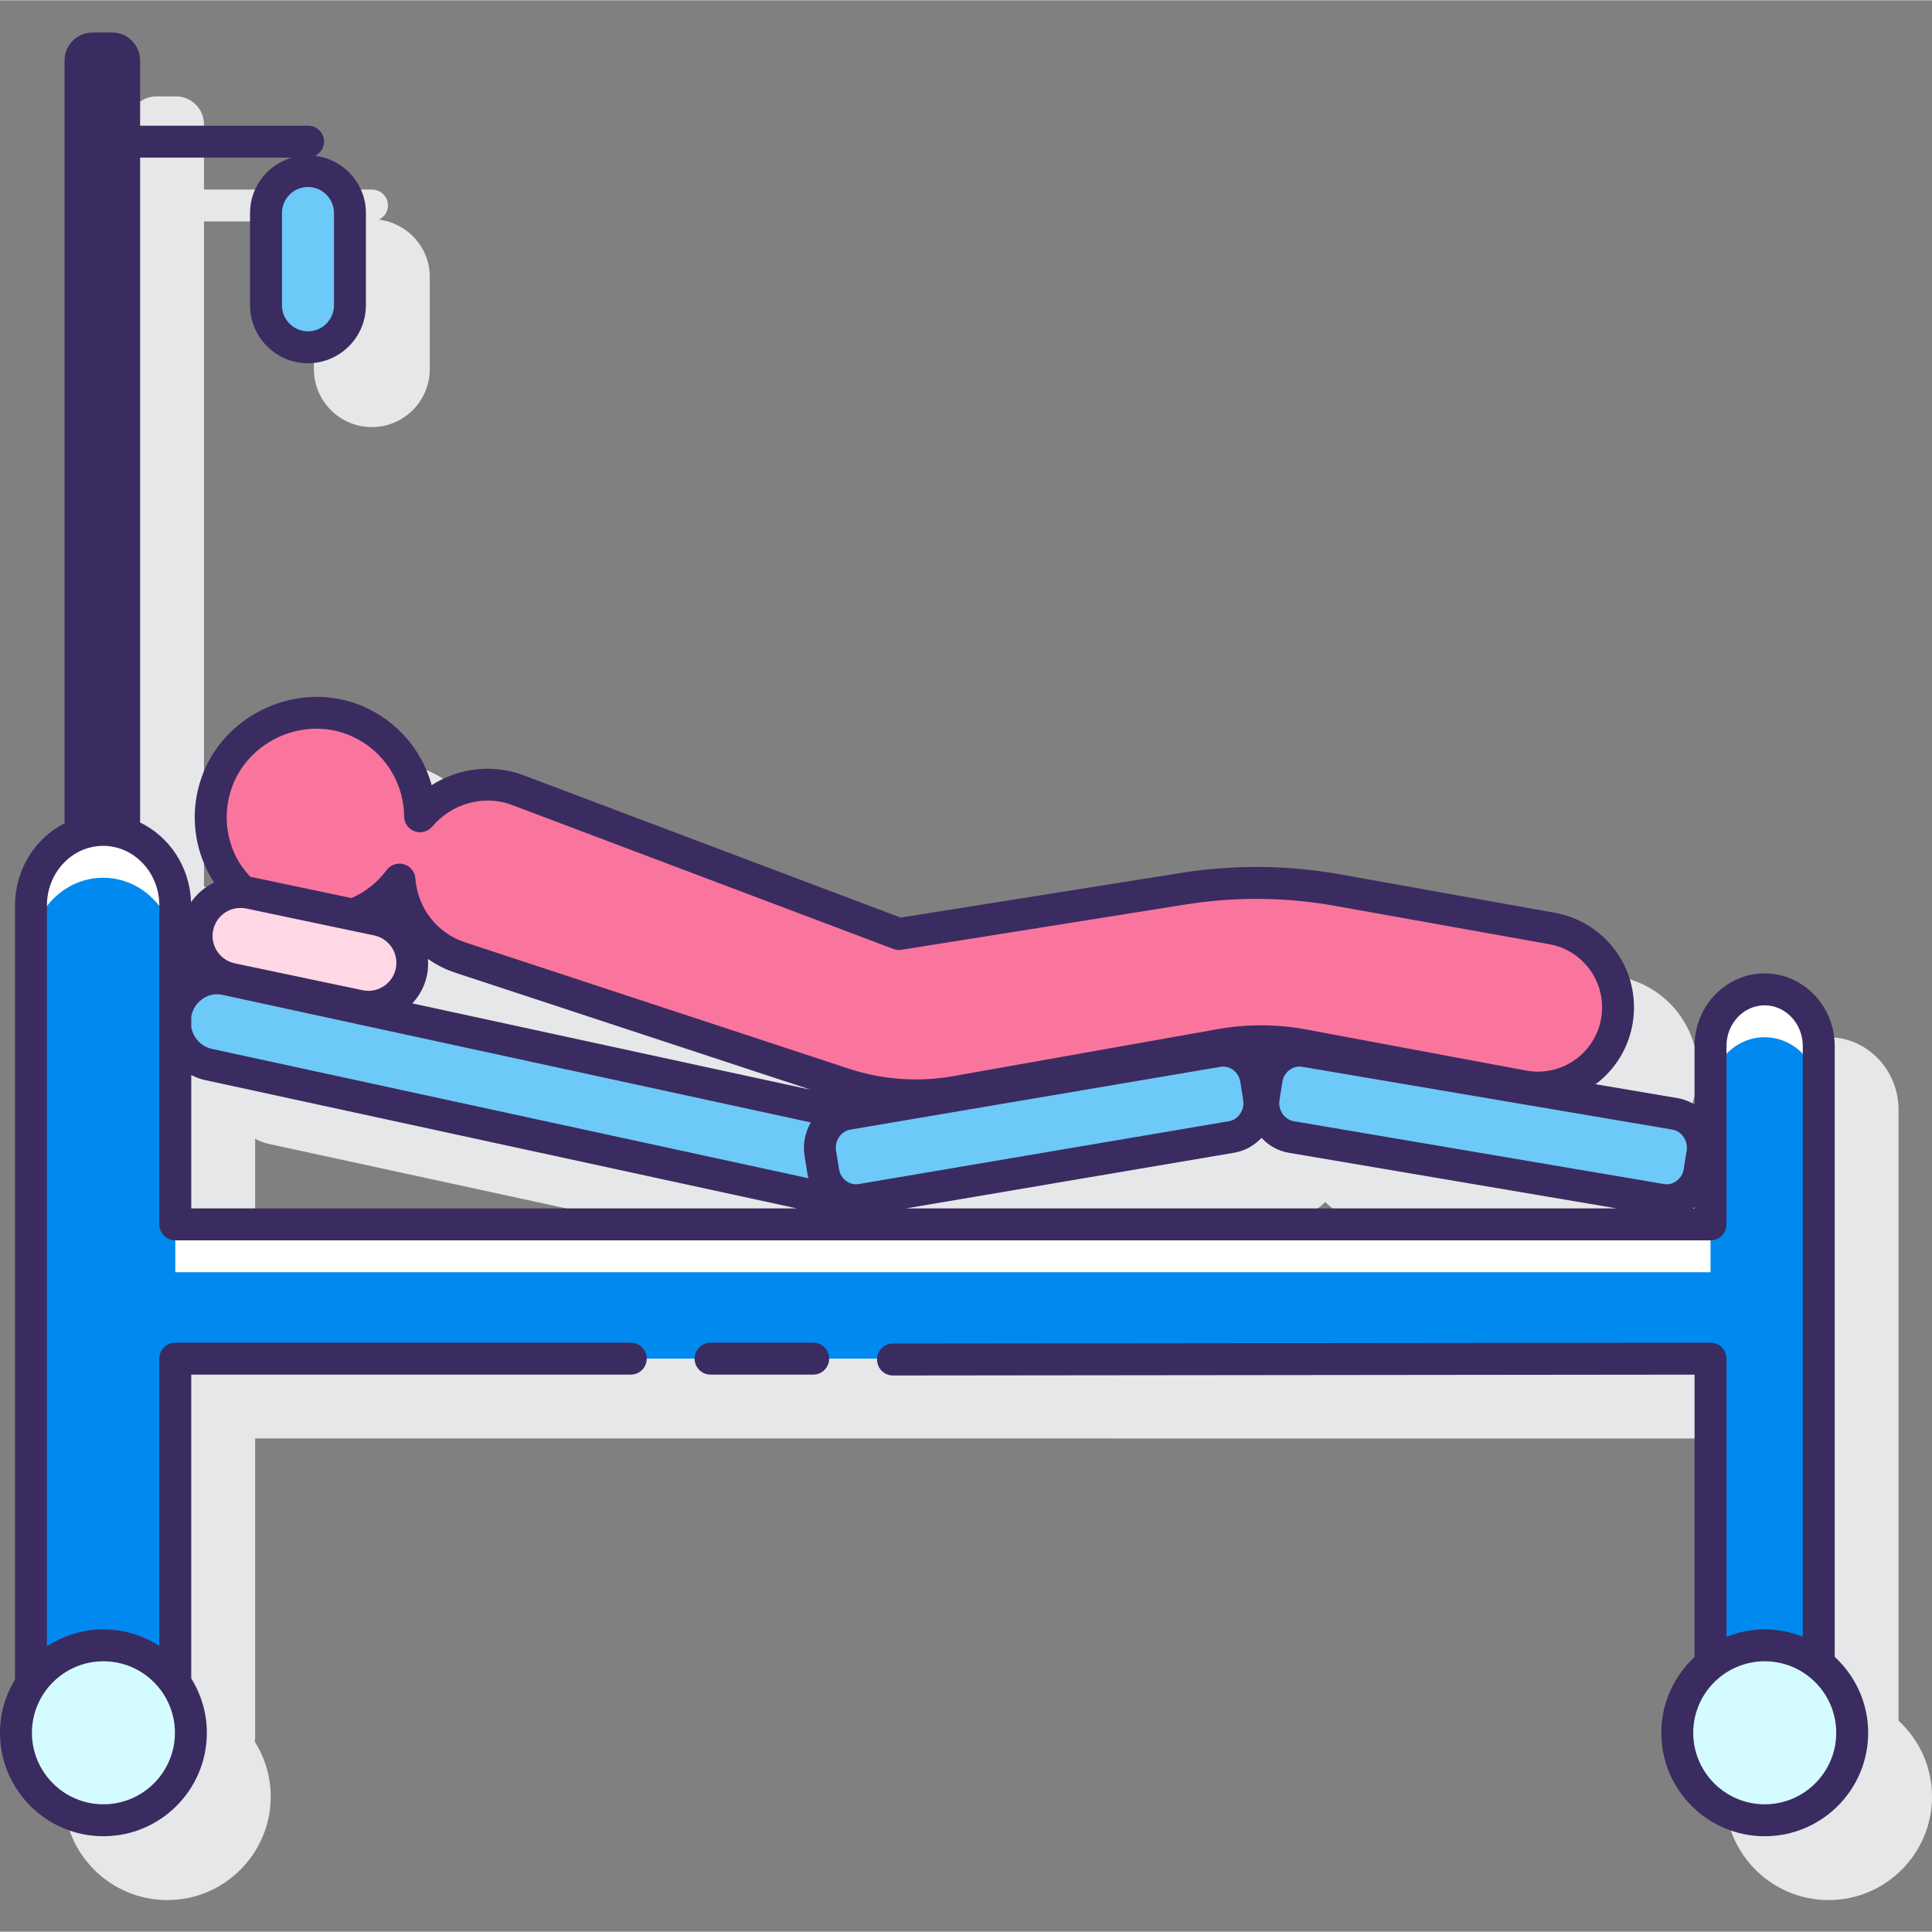 <svg height="484pt" viewBox="0 -8 484.152 484" width="484pt" xmlns="http://www.w3.org/2000/svg"><rect x="0" y="-8" width="484.152" height="484" fill="#808080" stroke="none"/><path d="m475.77 423.121v-153.074c0-10.031-7.879-18.195-17.562-18.195-9.684 0-17.562 8.164-17.562 18.195v14.66c-1.27-.762-2.676-1.336-4.215-1.594l-20.609-3.496c.316-.238.645-.449.949-.707 5.531-4.59 8.703-11.348 8.703-18.535 0-11.684-8.348-21.66-19.852-23.719l-53.66-9.605c-13.254-2.375-26.715-2.5-40.012-.379l-70.25 11.191-95.375-35.996c-7.57-2.469-15.656-1.332-22.145 2.809-2.637-9.57-9.883-17.43-19.617-20.656-15.422-5.105-32.871 3.555-38.113 18.914-2.641 7.723-2.086 15.996 1.559 23.289.676 1.348 1.469 2.609 2.312 3.824-.441.23-.895.414-1.316.684-2.203 1.438-3.895 3.41-5.07 5.672v-1.582c0-9.207-5.266-17.141-12.82-20.789v-166.617h38.047c-6.039 1.758-10.496 7.281-10.496 13.883v23.137c0 8.004 6.512 14.516 14.516 14.516 8.004 0 14.516-6.512 14.516-14.516v-23.137c0-7.387-5.562-13.434-12.711-14.332 1.312-.656 2.234-1.98 2.234-3.543 0-2.211-1.785-4-4-4h-42.105v-16.352c0-3.848-3.148-6.992-6.992-6.992h-4.941c-3.848 0-6.996 3.148-6.996 6.992v191.164c-7.336 3.734-12.41 11.547-12.41 20.586v193.082c0 .262.031.531.043.789-2.406 3.934-3.812 8.527-3.812 13.465 0 14.293 11.625 25.918 25.918 25.918 14.289 0 25.918-11.625 25.918-25.918 0-5.082-1.488-9.805-4.023-13.809.047-.25.117-.5.117-.758v-75.195l376.715.004v70.77c-5.113 4.734-8.332 11.484-8.332 18.988 0 14.293 11.625 25.918 25.914 25.918 14.293 0 25.922-11.625 25.922-25.918.004-7.527-3.246-14.297-8.383-19.035zm-351.844-169.992c.301-1.438.316-2.875.203-4.301 1.836 1.172 3.82 2.148 5.965 2.848l89.148 29.355-98.574-21.375c1.578-1.871 2.738-4.07 3.258-6.527zm91.758 57.613h-151.75v-33.434c1.07.547 2.199 1.008 3.422 1.277zm224.965 0h-.445c.148-.094.301-.168.445-.27zm-197.586 0 82.242-13.953c2.695-.457 5.012-1.809 6.785-3.676 1.77 1.867 4.086 3.219 6.781 3.676l82.238 13.953zm-178.906-60.145c-.078.035-.148.078-.223.113v-.547c.07.145.141.289.223.434zm0 0" fill="#e6e7e8"/><path d="m388.922 224.598-53.664-9.605c-12.781-2.289-25.859-2.414-38.68-.367l-71.293 11.363-96.191-36.312c-8.805-2.867-18.164.133-23.824 6.812-.098-10.918-7.039-21.039-17.957-24.66-13.402-4.445-28.508 3.047-33.078 16.402-3.391 9.934-.469 20.43 6.543 27.27.59.023 1.184.062 1.777.188l25.879 5.445c4.582-1.773 8.676-4.754 11.668-8.785.641 8.73 6.438 16.668 15.242 19.535l96.184 31.668c9.031 2.973 18.66 3.66 28.02 1.996l66.305-11.777c6.902-1.23 13.965-1.199 20.855.09l54.984 10.277c12.363 2.312 23.789-7.176 23.789-19.754-.008-9.738-6.98-18.074-16.559-19.785zm0 0" fill="#fa759e"/><path d="m428.648 408.977c3.734-2.961 8.449-4.742 13.586-4.742 5.113 0 9.809 1.766 13.539 4.703v-154.891c0-7.809-6.105-14.195-13.562-14.195-7.457 0-13.559 6.387-13.559 14.195v44.695h-384.723v-79.926c0-10.414-8.137-18.93-18.082-18.93-9.945 0-18.078 8.52-18.078 18.93v193.082c0 .598.113 1.156.168 1.738 3.957-5.68 10.531-9.406 17.977-9.406 7.379 0 13.887 3.656 17.863 9.242.043-.527.152-1.035.152-1.574v-79.504h384.715v76.582zm0 0" fill="#fff"/><path d="m428.648 344.395v64.582c3.734-2.961 8.449-4.742 13.586-4.742 5.113 0 9.809 1.766 13.539 4.703v-142.891c0-7.809-6.105-14.195-13.562-14.195-7.453 0-13.559 6.387-13.559 14.195v44.695h-384.723v-79.926c0-10.414-8.137-18.93-18.082-18.93-9.945 0-18.078 8.52-18.078 18.93v183.047c3.941-5.809 10.598-9.629 18.145-9.629 7.469 0 14.055 3.742 18.016 9.445v-81.285h384.715v12zm0 0" fill="#0089ef"/><g fill="#6dc9f7"><path d="m206.293 285.52-.738-4.609c-.73-4.582 2.258-8.934 6.66-9.797-.137-.039-.254-.102-.391-.129l-155.262-33.664c-5.695-1.234-11.34 2.559-12.535 8.434-1.199 5.871 2.484 11.688 8.18 12.922l155.262 33.664c1.547.336 3.082.273 4.535-.074-2.887-.957-5.188-3.469-5.711-6.746zm0 0"/><path d="m323.539 276.844 92.785 15.746c4.516.766 8.816-2.418 9.559-7.07l.738-4.609c.742-4.648-2.344-9.086-6.855-9.855l-92.785-15.742c-4.516-.77-8.816 2.414-9.559 7.066l-.738 4.609c-.742 4.656 2.34 9.086 6.855 9.855zm0 0"/><path d="m308.637 276.844-92.785 15.746c-4.516.766-8.816-2.418-9.559-7.07l-.738-4.609c-.742-4.648 2.344-9.086 6.855-9.855l92.785-15.742c4.516-.77 8.816 2.414 9.562 7.066l.734 4.609c.742 4.656-2.34 9.086-6.855 9.855zm0 0"/></g><path d="m90.043 243.984-32.027-6.738c-5.93-1.246-9.758-7.117-8.516-13.051 1.246-5.93 7.121-9.758 13.051-8.516l32.027 6.734c5.934 1.25 9.762 7.121 8.52 13.055-1.25 5.93-7.121 9.762-13.055 8.516zm0 0" fill="#ffd7e5"/><path d="m47.836 426.156c0 12.105-9.812 21.918-21.922 21.918-12.105 0-21.918-9.812-21.918-21.918s9.812-21.922 21.918-21.922c12.109 0 21.922 9.816 21.922 21.922zm0 0" fill="#d4fbff"/><path d="m464.152 426.156c0 12.105-9.812 21.918-21.922 21.918-12.105 0-21.918-9.812-21.918-21.918s9.812-21.922 21.918-21.922c12.109 0 21.922 9.816 21.922 21.922zm0 0" fill="#d4fbff"/><path d="m77.176 78.949c-5.785 0-10.516-4.734-10.516-10.516v-23.137c0-5.785 4.73-10.516 10.516-10.516 5.785 0 10.516 4.73 10.516 10.516v23.137c0 5.781-4.73 10.516-10.516 10.516zm0 0" fill="#6dc9f7"/><path d="m203.781 328.395h-25.715c-2.211 0-4 1.793-4 4 0 2.211 1.789 4 4 4h25.715c2.211 0 4-1.789 4-4 0-2.207-1.789-4-4-4zm0 0" fill="#3a2c60"/><path d="m459.77 407.121v-153.074c0-10.031-7.879-18.195-17.562-18.195-9.684 0-17.562 8.164-17.562 18.195v14.664c-1.27-.762-2.676-1.336-4.215-1.594l-20.609-3.496c.316-.238.645-.449.949-.707 5.531-4.59 8.703-11.348 8.703-18.535 0-11.684-8.348-21.66-19.852-23.719l-53.66-9.605c-13.254-2.371-26.715-2.504-40.012-.379l-70.254 11.191-95.375-35.996c-7.586-2.473-15.656-1.336-22.145 2.809-2.637-9.566-9.887-17.426-19.617-20.656-15.418-5.102-32.867 3.555-38.113 18.914-2.641 7.723-2.086 15.996 1.559 23.289.496.992 1.062 1.93 1.656 2.84-2.297 1.137-4.309 2.801-5.777 4.945-.297-8.855-5.445-16.438-12.773-19.977v-166.621h38.047c-6.039 1.758-10.496 7.281-10.496 13.883v23.137c0 8.004 6.512 14.516 14.516 14.516 8.004 0 14.516-6.512 14.516-14.516v-23.137c0-7.387-5.562-13.434-12.711-14.332 1.312-.656 2.234-1.98 2.234-3.543 0-2.211-1.785-4-4-4h-42.102v-16.355c0-3.848-3.148-6.992-6.992-6.992h-4.945c-3.848 0-6.996 3.148-6.996 6.992v191.168c-7.336 3.734-12.41 11.547-12.41 20.586v193.945c-2.379 3.914-3.77 8.488-3.77 13.391 0 14.293 11.625 25.918 25.914 25.918 14.293 0 25.922-11.625 25.922-25.918 0-5-1.449-9.66-3.91-13.625v-76.137h110.137c2.215 0 4-1.789 4-4 0-2.207-1.785-4-4-4h-114.133c-2.215 0-4 1.793-4 4v71.969c-.098-.059-.207-.098-.301-.16-3.984-2.496-8.676-3.965-13.715-3.965-3.883 0-7.551.883-10.863 2.418-.047.02-.094.047-.145.066-.926.438-1.82.926-2.684 1.465-.148.094-.312.156-.457.254v-185.621c0-8.23 6.312-14.93 14.082-14.93 7.762 0 14.082 6.699 14.082 14.93v79.922c0 2.211 1.785 4 4 4h384.719c2.211 0 4-1.789 4-4v-44.695c0-5.621 4.289-10.195 9.562-10.195 5.27 0 9.562 4.578 9.562 10.195v148c-.113-.043-.238-.055-.352-.098-1.379-.523-2.805-.949-4.281-1.234-.051-.012-.109-.016-.16-.023-1.539-.289-3.121-.457-4.742-.457-1.645 0-3.254.172-4.816.469-.047.008-.086.012-.129.02-1.48.289-2.91.719-4.289 1.246-.117.043-.238.055-.352.102v-69.676c0-1.062-.422-2.078-1.172-2.832-.754-.75-1.77-1.168-2.828-1.168h-.004l-204.863.219c-2.215 0-4 1.793-3.996 4.004.004 2.207 1.789 3.996 4 3.996h.004l200.859-.215v70.773c-5.113 4.734-8.332 11.484-8.332 18.988 0 14.293 11.625 25.918 25.914 25.918 14.293 0 25.922-11.625 25.922-25.918 0-7.531-3.25-14.301-8.387-19.039zm-376.078-361.824v23.137c0 3.59-2.918 6.516-6.516 6.516-3.598 0-6.516-2.926-6.516-6.516v-23.137c0-3.594 2.918-6.516 6.516-6.516 3.598 0 6.516 2.922 6.516 6.516zm-57.777 398.777c-9.879 0-17.914-8.039-17.914-17.918s8.039-17.922 17.914-17.922c9.887 0 17.922 8.043 17.922 17.922s-8.035 17.918-17.922 17.918zm396.754-163.793-.734 4.605c-.203 1.234-.855 2.305-1.848 3.016-.918.66-1.992.918-3.098.738l-92.781-15.746c-2.332-.395-3.973-2.816-3.578-5.273l.738-4.613c.199-1.234.852-2.309 1.848-3.02.727-.52 1.566-.793 2.418-.793.223 0 .445.02.676.059l92.785 15.742c2.336.398 3.969 2.816 3.574 5.285zm-315.66-43.988c.289-1.379.312-2.734.223-4.07 2.078 1.449 4.367 2.641 6.863 3.453l89.148 29.355-99.906-21.664c1.781-1.926 3.098-4.328 3.672-7.074zm200.965 36.605-92.789 15.746c-1.082.184-2.18-.082-3.086-.738-.996-.711-1.648-1.781-1.852-3.02l-.738-4.605c-.395-2.465 1.25-4.887 3.582-5.281l92.781-15.742c.227-.043.449-.059.672-.059.855 0 1.695.273 2.418.793.996.711 1.652 1.789 1.852 3.02l.734 4.613c.395 2.461-1.246 4.879-3.574 5.273zm-260.043-26.199c.008-.047.004-.098.016-.148.379-1.84 1.43-3.406 2.969-4.414 1.066-.691 2.266-1.051 3.48-1.051.441 0 .887.047 1.32.137l147.473 31.977c-1.398 2.441-2.059 5.34-1.578 8.34l.738 4.605c.055.359.188.695.273 1.043l-149.566-32.426c-2.672-.582-4.621-2.785-5.121-5.422v-2.641zm261.379 34.09c2.711-.461 5.039-1.828 6.816-3.719 1.766 1.875 4.055 3.258 6.75 3.719l82.238 13.953h-178.051zm-251.293-91.273c3.859-11.293 16.688-17.664 28.031-13.902 9.016 2.988 15.129 11.387 15.219 20.898.016 1.672 1.066 3.16 2.637 3.727 1.574.57 3.332.102 4.414-1.176 4.824-5.688 12.492-7.891 19.359-5.652l96.195 36.312c.652.254 1.371.324 2.043.211l71.297-11.363c12.422-1.969 24.977-1.852 37.344.359l53.664 9.602c7.68 1.375 13.258 8.039 13.258 15.844 0 4.801-2.117 9.316-5.812 12.387-3.699 3.066-8.52 4.316-13.242 3.438l-54.984-10.273c-7.395-1.387-14.891-1.418-22.289-.102l-66.301 11.781c-8.676 1.543-17.691.898-26.07-1.859l-96.199-31.672c-7.043-2.293-11.941-8.582-12.488-16.023-.121-1.668-1.266-3.082-2.875-3.547-.371-.109-.746-.16-1.113-.16-1.246 0-2.445.586-3.215 1.617-2.336 3.145-5.387 5.508-8.789 7.012l-24.719-5.199c-.199-.043-.395-.031-.594-.066-1.402-1.512-2.668-3.16-3.621-5.055-2.68-5.371-3.09-11.453-1.148-17.137zm-4.602 35.504c.797-3.785 4.5-6.227 8.312-5.422l32.031 6.738c3.785.797 6.223 4.523 5.422 8.312-.797 3.789-4.52 6.219-8.312 5.422l-32.027-6.738c-3.789-.797-6.219-4.523-5.426-8.312zm-5.484 36.305c1.07.543 2.207.992 3.426 1.254l148.324 32.16h-151.75zm376.273 33.418c.148-.094.301-.168.445-.27v.27zm18.027 149.332c-9.879 0-17.914-8.039-17.914-17.918s8.039-17.922 17.914-17.922c9.887 0 17.922 8.043 17.922 17.922s-8.035 17.918-17.922 17.918zm0 0" fill="#3a2c60"/></svg>